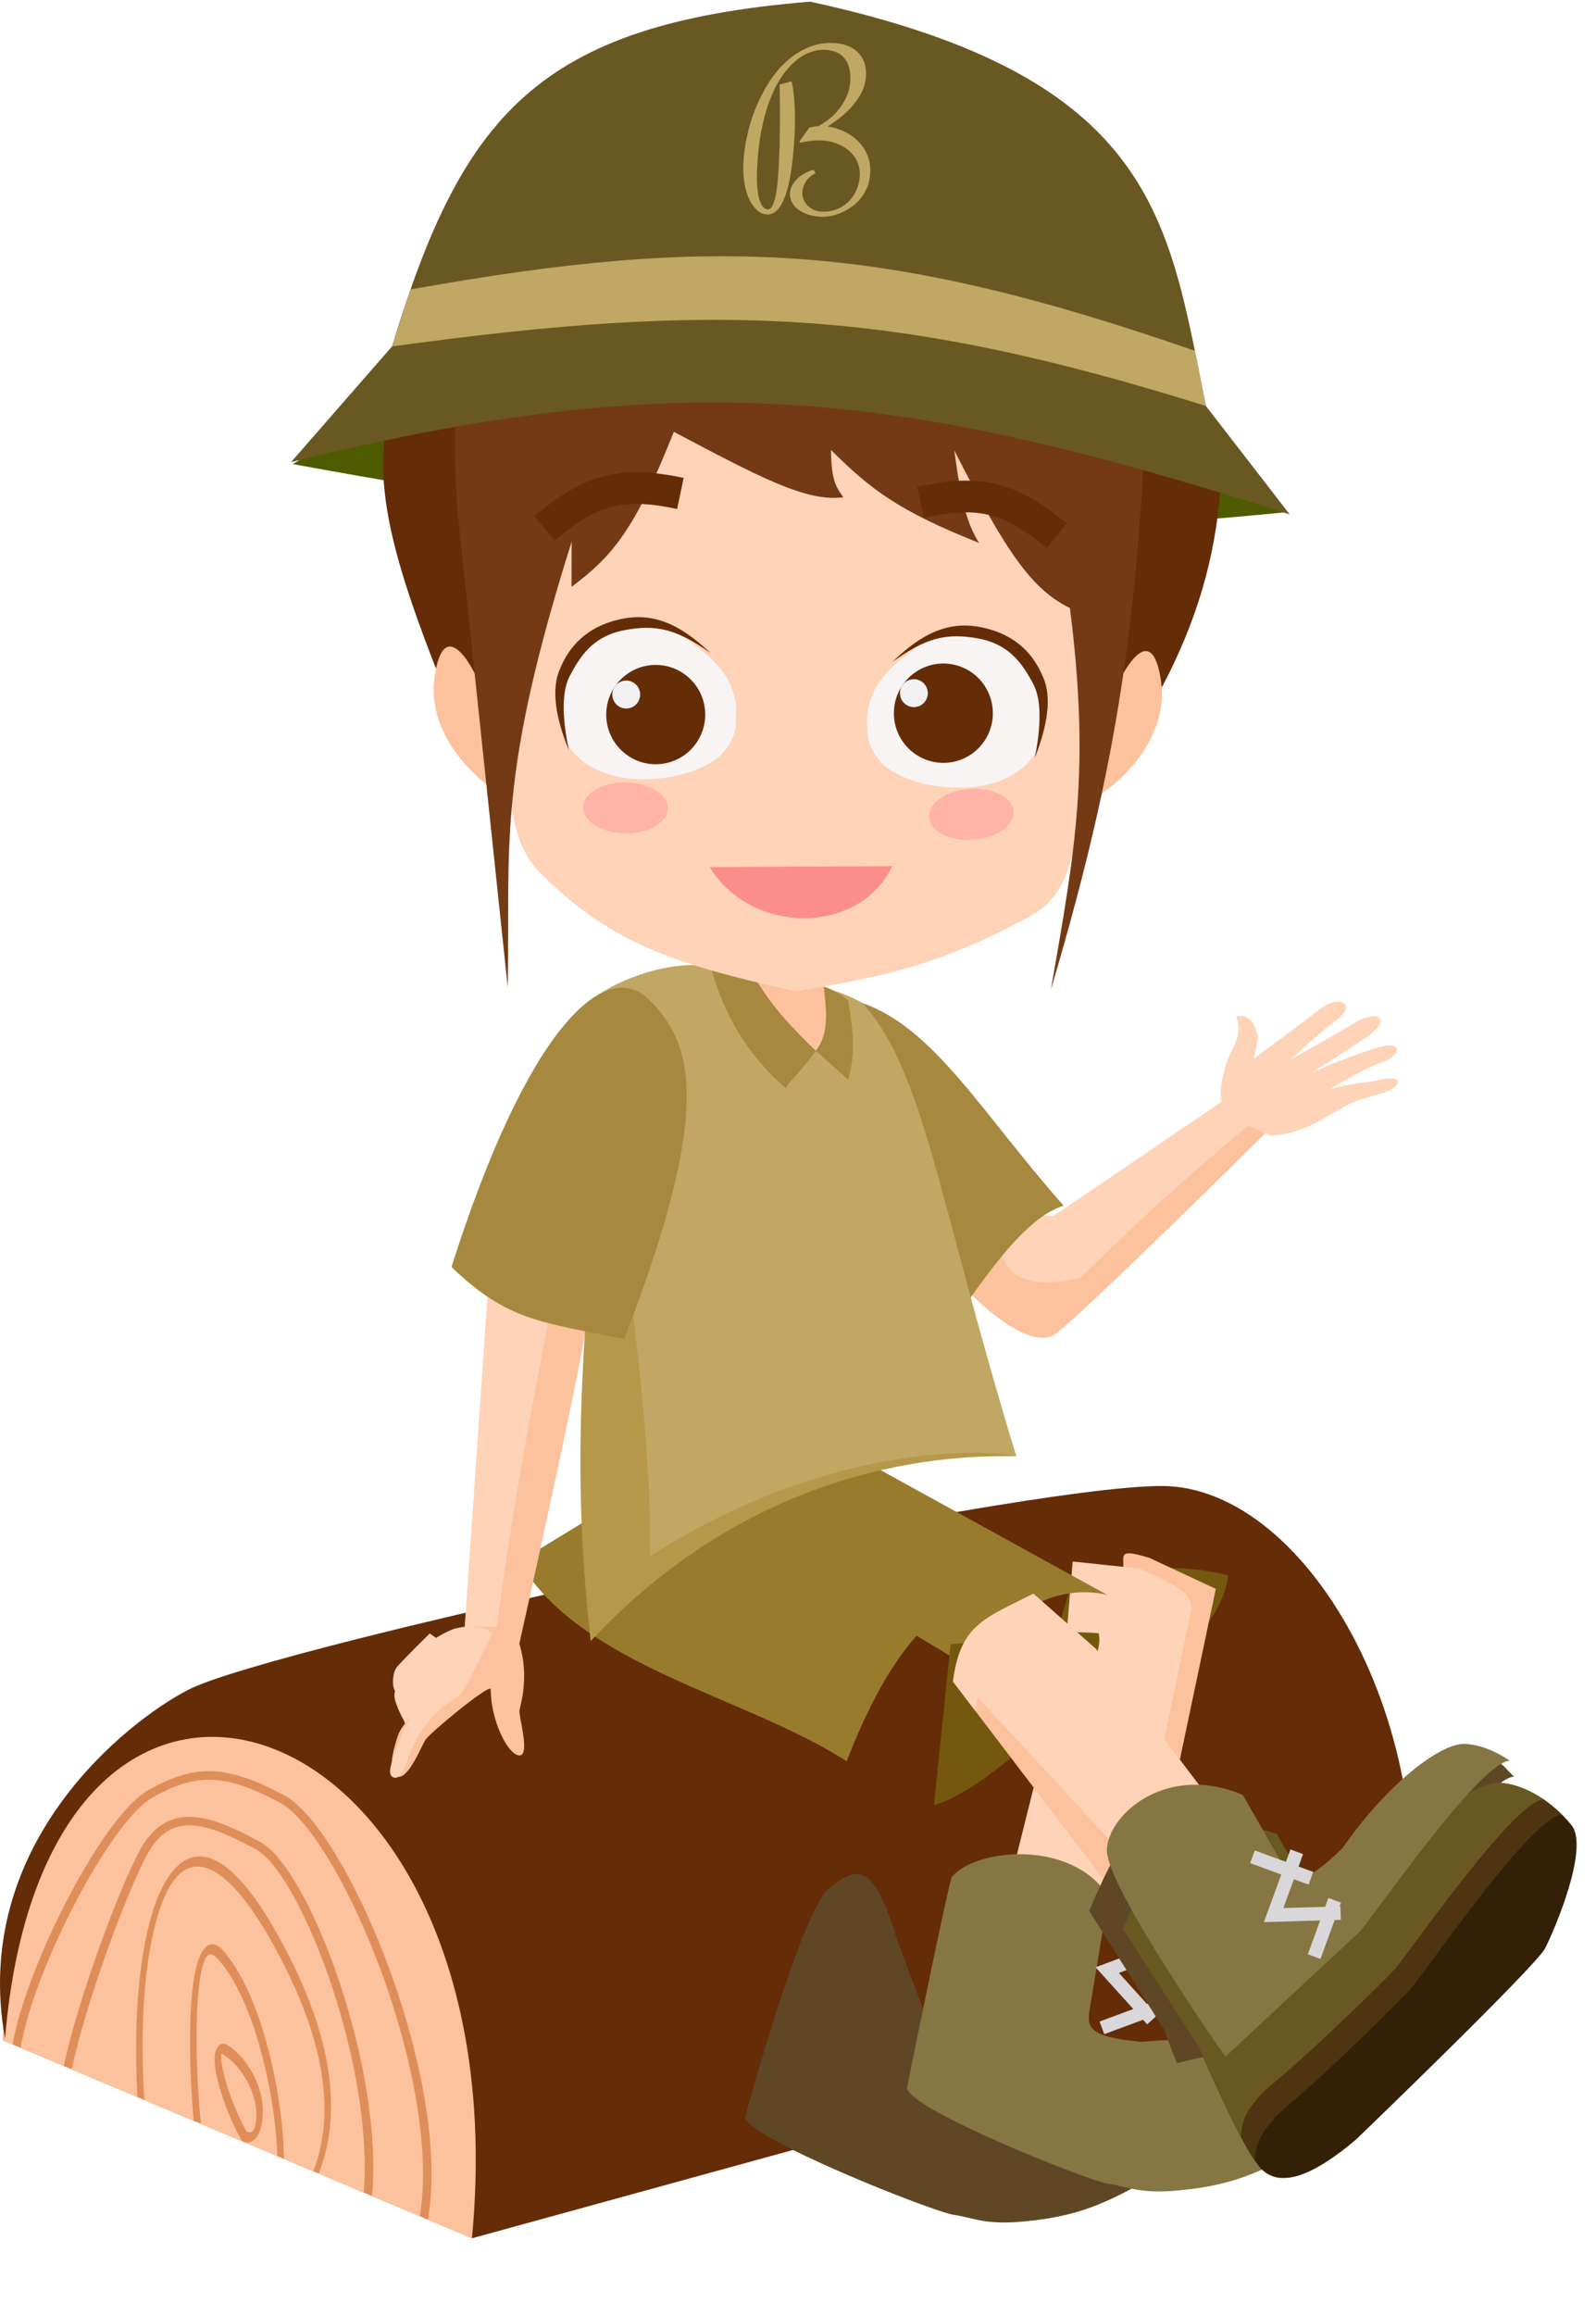 <svg width="329" height="477" viewBox="0 0 329 477" fill="none" xmlns="http://www.w3.org/2000/svg">
<path d="M0.534 420.437L97.289 461.242L119.312 417.548L94.04 356.883C94.04 356.883 50.856 349.661 37.498 352.55C24.14 355.438 3.59 379.632 0.534 420.437Z" fill="#DF8E5A"/>
<path d="M28.339 432.163L14.78 426.445C16.231 419.554 19.116 410.257 22.181 401.721C23.892 396.956 25.654 392.444 27.244 388.74C28.843 385.017 30.245 382.167 31.233 380.686C32.462 378.845 33.799 377.662 35.23 376.969C36.659 376.277 38.243 376.044 40.014 376.199C43.604 376.513 47.845 378.409 52.813 381.131C53.906 381.73 55.154 382.884 56.501 384.574C57.839 386.253 59.233 388.411 60.632 390.954C63.431 396.04 66.218 402.611 68.593 409.849C73.049 423.424 76.016 439.212 74.977 451.832L65.706 447.922C67.436 443.435 68.396 438.303 68.206 432.446C67.932 423.957 65.247 413.972 59.086 402.112C55.236 394.699 51.737 389.619 48.589 386.502C45.45 383.393 42.608 382.185 40.065 382.668C37.471 383.16 35.257 385.4 33.491 388.859C31.757 392.257 30.472 396.791 29.588 401.962C28.115 410.577 27.704 421.261 28.339 432.163Z" fill="#FCC29D"/>
<path d="M20.528 401.128C17.506 409.545 14.632 418.77 13.132 425.75L4.294 422.023L4.267 421.973C5.51 414.253 10.016 402.689 15.394 392.34C18.11 387.112 21.033 382.226 23.842 378.334C26.674 374.41 29.317 371.604 31.45 370.409C35.881 367.927 39.488 366.664 43.417 366.752C47.365 366.84 51.758 368.295 57.746 371.499C59.118 372.233 60.678 373.596 62.359 375.541C64.032 377.477 65.788 379.945 67.562 382.841C71.11 388.63 74.7 396.072 77.824 404.237C84.083 420.595 88.412 439.699 86.892 454.116C86.798 455.009 86.688 455.876 86.564 456.719L76.677 452.549C77.883 439.493 74.816 423.177 70.262 409.301C67.86 401.986 65.033 395.31 62.171 390.108C60.74 387.507 59.292 385.26 57.874 383.48C56.466 381.712 55.046 380.353 53.656 379.591C48.694 376.872 44.163 374.799 40.167 374.449C38.145 374.272 36.232 374.532 34.464 375.389C32.697 376.244 31.138 377.665 29.772 379.711C28.686 381.34 27.229 384.324 25.631 388.047C24.024 391.79 22.249 396.336 20.528 401.128Z" fill="#FCC29D"/>
<path d="M88.234 457.423C88.39 456.416 88.525 455.375 88.638 454.301C90.201 439.48 85.762 420.07 79.464 403.61C76.31 395.367 72.675 387.824 69.059 381.923C67.251 378.973 65.44 376.421 63.688 374.393C61.943 372.374 60.218 370.831 58.574 369.951C52.494 366.697 47.812 365.093 43.456 364.996C39.08 364.899 35.151 366.323 30.592 368.876C28.098 370.273 25.267 373.359 22.418 377.306C19.546 381.285 16.579 386.249 13.835 391.53C8.514 401.771 3.969 413.321 2.598 421.307L0.534 420.437C3.59 379.632 24.14 355.438 37.498 352.55C50.856 349.661 94.04 356.883 94.04 356.883L119.312 417.548L97.289 461.242L88.234 457.423Z" fill="#FCC29D"/>
<path d="M29.766 432.765C29.015 421.512 29.398 410.506 30.881 401.833C31.735 396.836 32.937 392.722 34.434 389.789C35.899 386.918 37.66 385.146 39.783 384.743C41.957 384.33 44.575 385.344 47.633 388.372C50.682 391.391 54.119 396.364 57.939 403.717C64.052 415.485 66.607 425.201 66.866 433.217C67.043 438.688 66.153 443.378 64.569 447.443L58.507 444.886C58.533 442.918 58.396 440.407 58.096 437.592C57.703 433.912 57.026 429.651 56.035 425.302C54.058 416.62 50.815 407.505 46.049 402.005C44.864 400.637 43.649 400.141 42.459 401.21C41.873 401.736 41.41 402.55 41.05 403.463C40.69 404.373 40.403 405.451 40.171 406.628C39.252 411.291 39.024 418.431 39.256 425.856C39.372 429.568 39.605 433.386 39.933 437.053L29.766 432.765Z" fill="#FCC29D"/>
<path d="M46.165 423.457C45.896 423.285 45.713 423.234 45.605 423.225C45.577 423.446 45.564 423.809 45.605 424.334C45.653 424.964 45.769 425.73 45.955 426.605C46.692 430.083 48.448 434.946 50.835 439.281C51.242 439.47 51.719 439.463 52.051 439.191C52.195 439.073 52.343 438.882 52.481 438.502C52.631 438.087 52.78 437.412 52.834 436.363C52.967 433.822 52.201 431.149 50.898 428.789C49.608 426.45 47.854 424.534 46.165 423.457Z" fill="#FCC29D"/>
<path fill-rule="evenodd" clip-rule="evenodd" d="M41.408 437.675C41.009 433.6 40.727 429.276 40.596 425.088C40.365 417.682 40.609 410.845 41.448 406.588C41.655 405.535 41.888 404.699 42.134 404.077C42.379 403.458 42.607 403.122 42.804 402.945C43.179 402.608 43.893 402.494 45.046 403.825C49.632 409.117 52.802 417.967 54.751 426.522C55.723 430.792 56.386 434.968 56.769 438.555C57.003 440.755 57.13 442.711 57.16 444.318L41.408 437.675ZM49.776 441.047C47.3 436.585 45.452 431.514 44.664 427.795C44.466 426.863 44.33 425.994 44.271 425.223C44.214 424.482 44.218 423.719 44.37 423.036C44.45 422.676 44.585 422.277 44.81 421.923C45.043 421.555 45.312 421.331 45.573 421.221C46.047 421.024 46.529 421.187 46.988 421.48C48.801 422.635 50.659 424.669 52.031 427.155C53.391 429.62 54.338 432.647 54.172 435.841C54.107 437.085 53.92 438.14 53.604 439.013C53.276 439.92 52.827 440.575 52.33 440.983C51.407 441.739 50.475 441.525 49.948 441.229L49.844 441.171L49.776 441.047Z" fill="#FCC29D"/>
<path d="M239.466 306.216C208.778 306.216 56.354 339.189 38.803 348.216C26.307 354.644 -6.186 379.994 1.035 420.076C9.671 316.562 107.782 350.611 97.29 461.242L288.995 408.521C299.465 358.688 270.153 306.216 239.466 306.216Z" fill="#652C08"/>
<path d="M212.58 354.716C222.197 356.958 251.364 340.892 253.184 324.637C242.643 321.906 233.965 323.765 221.855 322.758L212.58 354.716Z" fill="#74580E"/>
<path d="M250.627 327.418L236.938 321.026C226.245 317.836 236.517 323.229 227.19 330.773L215.999 388.91L223.23 378.091L240.188 376.994L250.627 327.418Z" fill="#FCC29D"/>
<g filter="url(#filter0_i_12:866)">
<path d="M250.627 327.418L237.3 391.438L211.308 391.44L224.302 339.439L226.123 317.779L239.826 319.221C246.598 322.308 250.613 324.029 250.627 327.418Z" fill="#FFD3B7"/>
</g>
<g filter="url(#filter1_i_12:866)">
<path d="M253.185 324.633L206.612 298.995C190.027 288.734 180.218 292.545 162.567 302.245L225.747 340.16C230.801 328.966 242.147 322.109 253.185 324.633Z" fill="#997B2D"/>
</g>
<g filter="url(#filter2_i_12:866)">
<path d="M196.601 435.247C196.601 435.247 208.189 392.513 214.056 387.959C219.923 383.405 223.007 382.791 227.986 398.897L235.082 417.815C234.325 421.781 234.739 423.793 245.864 424.765C260.974 423.221 276.362 430.395 281.544 431.739C284.529 432.514 289.216 442.549 279.296 448.315C269.375 454.081 263.386 455.803 254.768 456.711C246.151 457.619 243.978 456.069 239.601 455.405C235.224 454.741 197.064 439.651 196.601 435.247Z" fill="#5F4725"/>
</g>
<g filter="url(#filter3_i_12:866)">
<path d="M197.962 430.269C197.962 430.269 205.186 394.401 207.122 386.935C211.726 380.861 231.998 378.866 239.474 390.786L235.68 413.819C234.922 417.785 235.337 419.797 246.461 420.768C261.571 419.225 275.92 421.884 279.141 426.164C282.362 430.443 289.107 437.15 279.186 442.916C269.266 448.682 263.277 450.404 254.659 451.312C246.041 452.22 243.869 450.67 239.492 450.006C235.114 449.342 198.426 434.673 197.962 430.269Z" fill="#867643"/>
</g>
<path fill-rule="evenodd" clip-rule="evenodd" d="M235.623 401.757L225.839 405.387L233.615 413.998L226.669 416.575L227.629 419.18L235.618 416.216L236.47 417.16L238.535 415.294L238.427 415.174L239.201 414.887L238.242 412.282L236.424 412.956L230.651 406.563L236.583 404.362L237.699 407.394L240.308 406.427L239.191 403.395L241.744 402.447L240.784 399.842L238.231 400.79L235.872 394.386L233.264 395.354L235.623 401.757Z" fill="#D9D7DA"/>
<path d="M192.532 371.937C202.95 369.48 228.88 345.985 226.469 336.549C215.61 335.747 208.044 337.662 195.949 338.836L192.532 371.937Z" fill="#74580E"/>
<path d="M225.909 339.787L213.024 328.406C203.098 333.504 197.967 334.626 196.453 346.528L235.339 397.571L241.192 395.329L256.923 380.725L225.909 339.787Z" fill="#FCC29D"/>
<path fill-rule="evenodd" clip-rule="evenodd" d="M213.024 328.406L225.909 339.787L256.923 380.725L242.571 394.049L201.551 349.789L201.008 352.507L196.453 346.528C197.796 335.971 201.985 333.895 209.842 330.003C210.842 329.507 211.903 328.982 213.024 328.406Z" fill="#FFD3B7"/>
<g filter="url(#filter4_i_12:866)">
<path d="M125.02 330.773C137.837 352.469 171.564 358.447 192.532 371.937C203.269 344.275 214.636 336.549 226.468 336.549L217.442 330.773L169.426 303.689L125.02 330.773Z" fill="#997B2D"/>
</g>
<path d="M231.47 397.461C239.021 379.778 244.25 371.931 263.201 377.89L271.538 392.464C274.066 395.611 275.867 396.6 283.818 388.758C292.438 376.25 303.764 367.046 309.11 367.367C314.456 367.689 320.188 371.441 323.947 376.111C327.705 380.781 320.391 397.821 318.498 401.509C316.605 405.197 279.535 440.891 279.535 440.891C270.592 448.463 263.823 451.007 259.888 446.82C255.953 442.633 247.148 421.859 247.148 421.859L231.47 397.461Z" fill="#322007"/>
<path d="M234.33 401.598C242.037 383.508 247.352 375.471 266.438 381.457L274.775 396.292C277.309 399.492 279.12 400.492 287.181 392.446C295.94 379.634 309.499 369.191 314.89 369.492C318.92 370.426 319.835 372.407 321.997 373.968C317.243 374.052 302.84 393.629 295.24 403.959C292.957 407.062 291.289 409.33 290.679 409.986C287.961 412.91 273.115 427.666 264.639 434.6C264.639 434.6 260.591 438.156 259.328 441.615C258.914 442.748 258.7 443.997 258.672 445.277C253.816 438.011 250.021 426.423 250.021 426.423L234.33 401.598Z" fill="#4E3410"/>
<g filter="url(#filter5_i_12:866)">
<path d="M266.413 381.715C247.457 375.753 242.179 383.755 234.528 401.766L250.114 426.486C250.114 426.486 251.052 429.358 252.592 433.135L257.602 431.98C264.218 431.695 268.471 429.46 274.166 426.146C281.327 419.453 288.665 412.093 290.49 410.124C291.096 409.471 292.753 407.212 295.019 404.124C302.565 393.839 317.419 374.187 322.14 374.104C321.527 373.66 320.487 372.416 319.974 371.937C318.693 370.742 317.389 370.471 314.53 369.807C309.176 369.507 295.712 379.903 287.014 392.659C279.01 400.67 277.211 399.673 274.694 396.487L266.413 381.715Z" fill="#5F4725"/>
</g>
<path d="M231.47 397.462C239.02 379.779 244.25 371.932 263.2 377.89L271.537 392.464C274.066 395.612 275.866 396.601 283.817 388.758C292.437 376.251 303.763 367.046 309.109 367.368C312.174 367.552 315.366 368.864 318.24 370.83C313.527 370.888 299.346 389.995 291.863 400.077C289.616 403.105 287.972 405.319 287.371 405.958C284.692 408.809 270.046 423.191 261.679 429.942C261.679 429.942 257.683 433.405 256.448 436.787C256.043 437.895 255.837 439.119 255.816 440.372C251.772 432.771 247.147 421.859 247.147 421.859L231.47 397.462Z" fill="#695821"/>
<g filter="url(#filter6_i_12:866)">
<path d="M259.61 431.853C259.61 431.853 234.841 396.544 235.177 389.124C235.514 381.703 247.711 371.241 263.2 377.89L271.537 392.464C274.066 395.612 275.866 396.601 283.817 388.759C292.437 376.251 303.763 367.046 309.109 367.368C312.174 367.552 315.366 368.864 318.24 370.83C313.527 370.888 299.346 389.995 291.863 400.077C289.616 403.105 287.972 405.319 287.371 405.958C286.732 406.639 261.365 430.119 259.61 431.853Z" fill="#867643"/>
</g>
<path fill-rule="evenodd" clip-rule="evenodd" d="M264.12 386.287L260.541 396.09L272.138 395.751L269.597 402.711L272.202 403.669L275.125 395.663L276.395 395.626L276.313 392.844L276.153 392.849L276.436 392.073L273.83 391.115L273.166 392.936L264.556 393.188L266.726 387.245L269.758 388.36L270.712 385.746L267.68 384.631L268.614 382.073L266.009 381.115L265.074 383.673L258.67 381.319L257.716 383.932L264.12 386.287Z" fill="#D9D7DA"/>
<path d="M217.13 250.599L206.011 250.106L198.897 258.91L198.897 265.415C198.897 265.415 210.868 278.375 217.13 275.162C220.702 273.329 262.933 231.468 262.933 231.468L254.629 226.413L217.13 250.599Z" fill="#FCC29D"/>
<path d="M206.011 250.105L217.13 250.598L253.787 225.699L260.044 229.664C240.886 245.661 236.595 249.961 222.637 263.364C214.242 265.309 207.837 264.269 206.5 258.106L201.999 247.548L206.011 250.105Z" fill="#FFD3B7"/>
<path d="M251.646 225.744C251.842 228.19 252.336 229.278 253.835 230.313C253.835 230.313 254.807 230.764 256.599 231.434C258.391 232.104 263.464 233.106 263.464 233.106L263.087 224.238L257.804 220.297C258.324 218.532 259.591 214.024 259.215 213.199C258.839 212.373 258.222 208.577 254.779 209.472C256.322 212.7 254.209 215.665 253.365 217.731C252.522 219.797 251.45 223.298 251.646 225.744Z" fill="#FFD3B7"/>
<path d="M272.042 207.982C267.997 211.156 257.901 218.567 257.901 218.567L254.682 229.687C256.322 231.955 257.491 231.943 261.84 234.01C267.551 233.854 272.601 230.645 272.601 230.645C272.601 230.645 277.103 228.065 278.183 227.47C279.263 226.875 282.454 225.996 284.138 225.469C288.885 224.419 290.47 220.823 283.038 222.844C276.97 223.418 274.012 224.52 274.012 224.52C274.012 224.52 281.55 219.926 284.904 218.912C288.258 217.899 290.44 213.605 282.496 216.322C275.522 218.708 270.268 221.103 270.268 221.103C270.268 221.103 275.745 217.778 281.433 213.9C287.12 210.022 284.199 207.79 279.089 210.863C273.978 213.937 266.103 218.343 266.103 218.343C266.103 218.343 271.297 213.313 275.584 210.132C279.87 206.951 276.086 204.807 272.042 207.982Z" fill="#FFD3B7"/>
<path d="M96.509 334.543L102.277 262.162L121.411 269.022C121.805 273.018 106.82 339.811 106.82 339.811L96.509 334.543Z" fill="#FCC29D"/>
<path d="M100.833 262.162L95.776 335.463L102.174 337.336C105.247 312.563 109.761 289.099 113.469 270.104L100.833 262.162Z" fill="#FFD3B7"/>
<path d="M93.603 335.64C96.894 334.853 98.456 335.004 101.068 335.64L104.49 338.963L90.804 350.141L84.585 341.605C87.769 338.904 89.953 337.093 93.603 335.64Z" fill="#FFD3B7"/>
<g filter="url(#filter7_i_12:866)">
<path d="M77.741 348.63C78.484 347.606 84.585 341.605 84.585 341.605L89.64 345.216C89.64 345.216 80.35 352.44 79.607 353.464C78.864 354.488 78.985 355.881 78.985 355.881C78.985 355.881 78.173 354.744 77.43 353.464C76.686 352.184 76.997 349.654 77.741 348.63Z" fill="#FFD3B7"/>
</g>
<g filter="url(#filter8_i_12:866)">
<path d="M79.606 350.443C80.539 349.234 87.071 342.588 87.071 342.588L93.249 345.938C93.249 345.938 82.991 354.48 82.058 355.688C81.124 356.896 79.917 360.714 79.917 360.714C79.917 360.714 78.051 357.693 77.429 355.276C76.807 352.86 78.673 351.651 79.606 350.443Z" fill="#FFD3B7"/>
</g>
<g filter="url(#filter9_i_12:866)">
<path d="M78.984 356.787C78.984 354.37 89.871 344.099 89.871 344.099L96.138 346.299C96.138 346.299 84.583 356.484 83.65 358.297C82.717 360.11 82.717 361.62 82.717 363.433C81.162 369.173 78.984 359.203 78.984 356.787Z" fill="#FFD3B7"/>
</g>
<path d="M107.082 352.461C107.289 351.349 109.156 345.504 107.082 338.831L101.152 335.64L92.048 345.609C88.396 350.162 83.093 354.497 82.015 357.688C80.936 360.879 79.757 365.851 82.015 366.151C84.272 366.451 86.794 359.984 87.675 358.558C88.556 357.132 100.583 347.2 101.152 348.026C101.152 354.698 104.801 361.744 107.082 361.744C109.364 361.744 106.876 353.573 107.082 352.461Z" fill="#FCC29D"/>
<path d="M101.553 336.379C101.553 336.379 96.334 347.383 95.153 348.827C93.972 350.271 91.07 351.355 89.015 353.882C86.96 356.41 85.315 359.026 84.585 361.104C83.855 363.183 82.862 366.534 81.39 366.338C79.133 366.038 81.341 361.768 82.419 358.577C83.096 356.574 84.408 353.419 86.96 350.744L86.96 350.744C88.475 349.157 90.064 347.491 91.424 345.796L100.528 335.827L101.553 336.379Z" fill="#FFD3B7"/>
<path d="M102.636 335.105C101.252 335.297 99.217 335.196 96.515 335.124C96.28 335.115 96.034 335.109 95.777 335.105C96.028 335.111 96.274 335.117 96.515 335.124C99.646 335.243 100.8 335.854 102.275 336.911L102.636 335.105Z" fill="#FCC29D"/>
<path d="M171.033 211.108L171.033 204.385L158.435 194.278L151.036 206.236L162.206 211.108L173.746 221.41L171.033 211.108Z" fill="#FCC29D"/>
<path d="M219.248 248.44C202.28 229.301 192.532 211.607 177.369 206.552L181.564 250.712L197.947 270.467C208.056 255.662 213.772 250.269 219.248 248.44Z" fill="#A6893E"/>
<path d="M121.771 338.177C158.596 298.743 200.836 300.078 209.5 300.078L178.134 209.854C171.586 206.856 171.253 207.207 170.757 208.259L174.192 219.831L153.92 213.81L148.486 203.97C136.882 198.829 130.543 201.034 140.479 209.321C138.596 211.177 135.288 211.49 134.048 213.883C132.359 217.144 125.288 223.087 124.166 227.505C120.757 272.57 117.302 298.87 121.771 338.177Z" fill="#B6984A"/>
<path fill-rule="evenodd" clip-rule="evenodd" d="M134.048 320.661C134.048 291.411 130.218 272.273 125.197 225.143C126.421 223.051 128.404 220.805 130.218 218.753C131.869 216.883 133.38 215.173 134.048 213.883C135.288 211.49 117.36 218.75 119.243 216.893C109.307 208.607 137.244 194.853 148.848 199.993L159.678 219.551L172.314 214.905L170.509 203.663C171.592 204.385 171.953 203.639 177.73 206.621C190.587 220.815 193.244 246.847 209.5 300.078C205.89 298.995 172.587 295.982 134.048 320.661Z" fill="#C1A764"/>
<path d="M128.671 275.95C147.185 228.122 142.824 214.889 133.749 205.971C124.674 197.052 108.645 212.058 93.067 261.088C104.794 272.356 111.649 272.401 128.671 275.95Z" fill="#A6893E"/>
<path d="M168.188 216.513C160.438 209.135 157.752 205.311 154.077 198.891L145.011 193.552C146.572 198.77 148.422 212.494 162.011 224.283C163.119 222.146 163.857 222.389 168.188 216.513L174.874 222.524C176.299 216.708 176.087 213.642 174.795 206.072C172.732 204.584 171.286 203.703 169.787 203.302C170.863 211.192 170.057 213.976 168.188 216.513Z" fill="#A6893E"/>
<path d="M60.375 95.636C141.521 110.525 186.33 113.225 264.733 105.591C221.593 77.065 202.911 71.532 170.586 63.558C132.355 59.413 108.405 65.817 60.375 95.636Z" fill="#4F5B00"/>
<path d="M251.547 101.09C250.525 114.465 246.924 127.855 239.161 142.282L90.903 140.377C81.036 115.626 77.361 100.979 79.631 87.996L83.055 78.282L187.218 50.24L251.547 101.09Z" fill="#652C08"/>
<path d="M239.307 140.156C237.501 128.212 232.101 136.844 229.626 142.653L225.617 164.518C230.933 161.374 241.113 152.101 239.307 140.156Z" fill="#FCC29D"/>
<path d="M89.615 139.207C91.495 127.274 96.843 135.939 99.283 141.763L103.16 163.653C97.862 160.476 87.736 151.14 89.615 139.207Z" fill="#FCC29D"/>
<path d="M211.992 189.037C223.185 183.078 223.484 169.435 221.967 132.747C226.35 85.854 220.416 65.478 188.299 44.314C137.078 42.328 117.342 56.867 105.478 123.473C102.935 164.742 105.221 174.156 112.092 180.623C125.747 193.949 138.051 198.56 164.057 204.285C182.666 201.114 193.11 199.056 211.992 189.037Z" fill="#FFD3B7"/>
<path d="M196.72 92.814C207.571 114.171 212.836 121.526 220.562 125.303C224.786 158.932 221.641 174.973 216.64 203.896C231.804 152.839 235.37 121.926 236.952 64.576L102.543 56.056C94.9 69.443 92.584 79.509 94.291 105.057L104.673 203.549C105.134 173.549 102.47 160.415 117.843 111.613L117.815 120.932C126.208 114.655 130.866 109.23 138.906 88.988C156.208 98.112 166.191 103.527 173.855 102.468C172.205 100.209 171.365 98.74 171.307 92.735C179.535 100.888 185.202 105.265 201.819 111.873C199.358 107.819 198.208 103.885 196.72 92.814Z" fill="#743A15"/>
<path d="M60 95.233C142.024 74.867 186.863 80.761 265.861 106.002L248.583 83.662C240.83 45.555 238.698 15.89 167.006 0.342C110.706 4.937 95.231 23.967 80.812 71.391L60 95.233Z" fill="#695821"/>
<path d="M80.811 71.389C146.952 62.342 183.432 63.246 248.584 83.663L246.356 72.309C182.039 49.963 147.322 48.408 84.618 59.648L80.811 71.389Z" fill="#C1A764"/>
<path d="M198.369 162.302C204.107 162.275 210.532 160.115 213.634 154.873L215.191 147.509L215.174 143.992L213.556 139.202L210.025 134.422L202.67 129.979L192.154 130.989L187.39 134.53C187.39 134.53 181.99 138.394 180.098 142.561C178.206 146.728 178.858 149.603 178.866 151.202C178.874 152.801 180.17 156.953 184.326 159.171C188.481 161.39 192.63 162.33 198.369 162.302Z" fill="#F8F4F4"/>
<path d="M184.265 147.018C184.293 152.67 188.884 157.23 194.518 157.203C200.152 157.176 204.696 152.572 204.668 146.92C204.64 141.268 200.049 136.708 194.415 136.735C188.781 136.762 184.237 141.366 184.265 147.018Z" fill="#652C08"/>
<path d="M185.518 142.855C185.526 144.445 186.817 145.728 188.402 145.72C189.987 145.713 191.266 144.418 191.258 142.828C191.25 141.238 189.958 139.955 188.373 139.963C186.789 139.97 185.51 141.265 185.518 142.855Z" fill="#F2F1F1"/>
<path d="M215.153 139.834C217.09 144.622 215.308 151.109 213.322 156.154C214.494 150.149 214.857 144.313 212.927 140.804C210.996 137.295 208.424 132.83 201.722 131.583C195.021 130.336 190.712 131.486 183.894 136.466C190.027 130.502 195.646 127.774 202.668 129.34C209.689 130.905 213.217 135.046 215.153 139.834Z" fill="#652C08"/>
<path fill-rule="evenodd" clip-rule="evenodd" d="M204.144 106.184C207.734 107.117 211.186 109.188 215.825 112.943L219.919 107.852C215.035 103.899 210.715 101.135 205.779 99.852C200.816 98.563 195.602 98.865 189.082 100.306L190.485 106.694C196.512 105.361 200.58 105.258 204.144 106.184Z" fill="#652C08"/>
<path d="M183.917 178.495C176.976 192.959 154.658 192.532 146.3 178.676L183.917 178.495Z" fill="#FC8D8D"/>
<path d="M132.266 160.569C126.528 160.596 120.082 158.498 116.927 153.286L115.296 145.938L115.279 142.42L116.848 137.616L120.331 132.802L127.641 128.289L138.166 129.198L142.966 132.693C142.966 132.693 148.405 136.504 150.338 140.653C152.272 144.801 151.649 147.683 151.657 149.282C151.665 150.881 150.41 155.044 146.277 157.303C142.144 159.562 138.004 160.541 132.266 160.569Z" fill="#F8F4F4"/>
<path d="M145.372 147.205C145.4 152.857 140.856 157.461 135.222 157.488C129.587 157.515 124.997 152.955 124.969 147.303C124.94 141.651 129.485 137.047 135.119 137.02C140.753 136.993 145.344 141.552 145.372 147.205Z" fill="#652C08"/>
<path d="M131.961 143.111C131.969 144.701 130.691 145.996 129.106 146.004C127.521 146.012 126.23 144.729 126.222 143.139C126.214 141.549 127.492 140.254 129.077 140.246C130.662 140.239 131.953 141.521 131.961 143.111Z" fill="#F2F1F1"/>
<path d="M115.258 138.263C113.369 143.07 115.216 149.539 117.252 154.564C116.021 148.572 115.599 142.739 117.494 139.212C119.389 135.685 121.917 131.195 128.605 129.884C135.294 128.572 139.614 129.681 146.482 134.595C140.289 128.69 134.643 126.017 127.638 127.649C120.632 129.282 117.146 133.457 115.258 138.263Z" fill="#652C08"/>
<path fill-rule="evenodd" clip-rule="evenodd" d="M125.926 104.506C122.345 105.474 118.914 107.579 114.312 111.378L110.168 106.328C115.013 102.327 119.305 99.521 124.229 98.19C129.179 96.853 134.396 97.104 140.929 98.482L139.589 104.883C133.55 103.609 129.48 103.546 125.926 104.506Z" fill="#652C08"/>
<path d="M191.511 168.405C191.71 171.3 195.769 173.38 200.579 173.049C205.389 172.719 209.128 170.104 208.93 167.209C208.731 164.314 204.672 162.235 199.862 162.565C195.052 162.895 191.313 165.51 191.511 168.405Z" fill="#FF9798" fill-opacity="0.5"/>
<path d="M120.217 166.352C120.181 169.254 124.059 171.656 128.88 171.718C133.701 171.781 137.639 169.478 137.675 166.577C137.712 163.675 133.833 161.272 129.012 161.21C124.191 161.148 120.254 163.45 120.217 166.352Z" fill="#FF9798" fill-opacity="0.5"/>
<path d="M178.518 15.523C178.465 16.752 178.174 17.902 177.645 18.973C177.116 20.029 176.461 20.998 175.678 21.878C174.909 22.759 174.068 23.554 173.154 24.262C172.255 24.957 171.402 25.558 170.594 26.063C171.691 26.207 172.774 26.522 173.843 27.01C174.926 27.485 175.884 28.128 176.719 28.938C177.567 29.735 178.236 30.69 178.726 31.804C179.23 32.904 179.453 34.145 179.393 35.526C179.344 36.659 179.135 37.674 178.765 38.572C178.41 39.456 177.948 40.246 177.38 40.942C176.813 41.623 176.174 42.205 175.464 42.687C174.767 43.169 174.06 43.562 173.344 43.863C172.627 44.165 171.922 44.377 171.227 44.5C170.545 44.638 169.942 44.695 169.419 44.673C168.097 44.617 167.003 44.412 166.135 44.057C165.281 43.702 164.603 43.286 164.099 42.808C163.61 42.317 163.273 41.812 163.089 41.292C162.904 40.772 162.82 40.319 162.837 39.932C162.863 39.338 163.011 38.777 163.282 38.249C163.567 37.708 163.933 37.225 164.379 36.801C164.825 36.377 165.337 36.011 165.916 35.704C166.495 35.382 167.092 35.145 167.705 34.991L168.11 35.693C167.222 36.126 166.556 36.706 166.11 37.435C165.666 38.149 165.427 38.879 165.395 39.625C165.377 40.039 165.441 40.478 165.587 40.941C165.747 41.39 165.991 41.809 166.319 42.196C166.661 42.584 167.088 42.914 167.6 43.185C168.127 43.442 168.749 43.586 169.465 43.616C170.511 43.661 171.497 43.508 172.422 43.16C173.348 42.798 174.157 42.286 174.847 41.623C175.552 40.947 176.111 40.148 176.523 39.224C176.949 38.301 177.186 37.294 177.233 36.203C177.281 35.084 177.09 34.087 176.658 33.211C176.241 32.335 175.659 31.591 174.913 30.978C174.182 30.352 173.32 29.866 172.328 29.52C171.349 29.174 170.323 28.978 169.249 28.933C168.809 28.914 168.374 28.924 167.945 28.961C167.516 28.984 167.107 29.029 166.718 29.096C166.343 29.149 166.003 29.204 165.697 29.26C165.391 29.316 165.155 29.362 164.988 29.396L164.79 29.18L166.818 26.298C166.971 26.263 167.146 26.222 167.341 26.175C167.508 26.14 167.709 26.107 167.945 26.076C168.181 26.03 168.445 26 168.735 25.985C169.413 25.612 170.123 25.137 170.866 24.56C171.622 23.969 172.314 23.286 172.94 22.51C173.581 21.72 174.116 20.83 174.545 19.838C174.988 18.846 175.235 17.757 175.286 16.569C175.373 14.566 174.963 13.034 174.057 11.972C173.151 10.909 171.817 10.341 170.054 10.266C169.035 10.223 168 10.401 166.948 10.799C165.897 11.184 164.87 11.804 163.868 12.661C162.879 13.519 161.935 14.614 161.037 15.945C160.152 17.278 159.359 18.856 158.66 20.681C157.974 22.506 157.402 24.592 156.942 26.939C156.482 29.285 156.19 31.895 156.066 34.768C156.015 35.956 156.016 37.056 156.069 38.068C156.135 39.081 156.256 39.965 156.43 40.72C156.619 41.461 156.863 42.045 157.162 42.473C157.461 42.901 157.823 43.124 158.25 43.142C158.677 43.16 159.028 42.864 159.302 42.252C159.591 41.628 159.82 40.815 159.987 39.812C160.169 38.795 160.3 37.659 160.382 36.404C160.478 35.148 160.553 33.886 160.608 32.615C160.691 30.681 160.742 28.864 160.76 27.163C160.779 25.448 160.782 23.919 160.771 22.576C160.774 21.234 160.767 20.113 160.751 19.213C160.735 18.313 160.726 17.71 160.725 17.406L163.152 16.782C163.216 16.896 163.299 17.231 163.399 17.789C163.499 18.347 163.591 19.084 163.676 20.001C163.761 20.904 163.819 21.958 163.85 23.163C163.895 24.355 163.888 25.641 163.828 27.023C163.727 29.357 163.57 31.405 163.356 33.167C163.157 34.916 162.912 36.434 162.622 37.723C162.332 38.998 162.011 40.056 161.657 40.899C161.318 41.743 160.951 42.412 160.557 42.907C160.178 43.389 159.784 43.726 159.375 43.916C158.98 44.121 158.59 44.215 158.205 44.199C157.365 44.163 156.62 43.841 155.97 43.232C155.334 42.638 154.802 41.861 154.374 40.903C153.947 39.93 153.636 38.83 153.44 37.604C153.246 36.365 153.176 35.096 153.232 33.797C153.313 31.933 153.568 30.013 153.998 28.039C154.428 26.064 155.021 24.145 155.777 22.282C156.534 20.404 157.445 18.637 158.509 16.98C159.574 15.309 160.781 13.866 162.13 12.65C163.48 11.42 164.963 10.466 166.578 9.787C168.208 9.095 169.952 8.788 171.811 8.867C172.871 8.912 173.822 9.097 174.663 9.423C175.519 9.736 176.237 10.182 176.819 10.76C177.402 11.324 177.842 12.007 178.138 12.808C178.435 13.61 178.561 14.514 178.518 15.523Z" fill="#C1A764"/>
<defs>
<filter id="filter0_i_12:866" x="211.308" y="317.779" width="39.319" height="73.662" filterUnits="userSpaceOnUse" color-interpolation-filters="sRGB">
<feFlood flood-opacity="0" result="BackgroundImageFix"/>
<feBlend mode="normal" in="SourceGraphic" in2="BackgroundImageFix" result="shape"/>
<feColorMatrix in="SourceAlpha" type="matrix" values="0 0 0 0 0 0 0 0 0 0 0 0 0 0 0 0 0 0 127 0" result="hardAlpha"/>
<feOffset dx="-5" dy="4"/>
<feComposite in2="hardAlpha" operator="arithmetic" k2="-1" k3="1"/>
<feColorMatrix type="matrix" values="0 0 0 0 0.988 0 0 0 0 0.761 0 0 0 0 0.616 0 0 0 1 0"/>
<feBlend mode="normal" in2="shape" result="effect1_innerShadow_12:866"/>
</filter>
<filter id="filter1_i_12:866" x="162.567" y="292.906" width="90.618" height="47.254" filterUnits="userSpaceOnUse" color-interpolation-filters="sRGB">
<feFlood flood-opacity="0" result="BackgroundImageFix"/>
<feBlend mode="normal" in="SourceGraphic" in2="BackgroundImageFix" result="shape"/>
<feColorMatrix in="SourceAlpha" type="matrix" values="0 0 0 0 0 0 0 0 0 0 0 0 0 0 0 0 0 0 127 0" result="hardAlpha"/>
<feOffset dx="-25" dy="4"/>
<feComposite in2="hardAlpha" operator="arithmetic" k2="-1" k3="1"/>
<feColorMatrix type="matrix" values="0 0 0 0 0.558 0 0 0 0 0.439 0 0 0 0 0.13 0 0 0 1 0"/>
<feBlend mode="normal" in2="shape" result="effect1_innerShadow_12:866"/>
</filter>
<filter id="filter2_i_12:866" x="196.601" y="385.168" width="88.7" height="71.821" filterUnits="userSpaceOnUse" color-interpolation-filters="sRGB">
<feFlood flood-opacity="0" result="BackgroundImageFix"/>
<feBlend mode="normal" in="SourceGraphic" in2="BackgroundImageFix" result="shape"/>
<feColorMatrix in="SourceAlpha" type="matrix" values="0 0 0 0 0 0 0 0 0 0 0 0 0 0 0 0 0 0 127 0" result="hardAlpha"/>
<feOffset dx="-43" dy="1"/>
<feComposite in2="hardAlpha" operator="arithmetic" k2="-1" k3="1"/>
<feColorMatrix type="matrix" values="0 0 0 0 0.246 0 0 0 0 0.165 0 0 0 0 0.052 0 0 0 1 0"/>
<feBlend mode="normal" in2="shape" result="effect1_innerShadow_12:866"/>
</filter>
<filter id="filter3_i_12:866" x="197.962" y="382.095" width="86.424" height="69.496" filterUnits="userSpaceOnUse" color-interpolation-filters="sRGB">
<feFlood flood-opacity="0" result="BackgroundImageFix"/>
<feBlend mode="normal" in="SourceGraphic" in2="BackgroundImageFix" result="shape"/>
<feColorMatrix in="SourceAlpha" type="matrix" values="0 0 0 0 0 0 0 0 0 0 0 0 0 0 0 0 0 0 127 0" result="hardAlpha"/>
<feOffset dx="-11"/>
<feComposite in2="hardAlpha" operator="arithmetic" k2="-1" k3="1"/>
<feColorMatrix type="matrix" values="0 0 0 0 0.412 0 0 0 0 0.345 0 0 0 0 0.129 0 0 0 1 0"/>
<feBlend mode="normal" in2="shape" result="effect1_innerShadow_12:866"/>
</filter>
<filter id="filter4_i_12:866" x="125.02" y="303.689" width="101.449" height="68.248" filterUnits="userSpaceOnUse" color-interpolation-filters="sRGB">
<feFlood flood-opacity="0" result="BackgroundImageFix"/>
<feBlend mode="normal" in="SourceGraphic" in2="BackgroundImageFix" result="shape"/>
<feColorMatrix in="SourceAlpha" type="matrix" values="0 0 0 0 0 0 0 0 0 0 0 0 0 0 0 0 0 0 127 0" result="hardAlpha"/>
<feOffset dx="-18" dy="-9"/>
<feComposite in2="hardAlpha" operator="arithmetic" k2="-1" k3="1"/>
<feColorMatrix type="matrix" values="0 0 0 0 0.557 0 0 0 0 0.439 0 0 0 0 0.129 0 0 0 1 0"/>
<feBlend mode="normal" in2="shape" result="effect1_innerShadow_12:866"/>
</filter>
<filter id="filter5_i_12:866" x="234.528" y="369.801" width="87.612" height="63.334" filterUnits="userSpaceOnUse" color-interpolation-filters="sRGB">
<feFlood flood-opacity="0" result="BackgroundImageFix"/>
<feBlend mode="normal" in="SourceGraphic" in2="BackgroundImageFix" result="shape"/>
<feColorMatrix in="SourceAlpha" type="matrix" values="0 0 0 0 0 0 0 0 0 0 0 0 0 0 0 0 0 0 127 0" result="hardAlpha"/>
<feOffset dx="-10" dy="-8"/>
<feComposite in2="hardAlpha" operator="arithmetic" k2="-1" k3="1"/>
<feColorMatrix type="matrix" values="0 0 0 0 0 0 0 0 0 0 0 0 0 0 0 0 0 0 0.25 0"/>
<feBlend mode="normal" in2="shape" result="effect1_innerShadow_12:866"/>
</filter>
<filter id="filter6_i_12:866" x="235.174" y="367.36" width="83.066" height="64.493" filterUnits="userSpaceOnUse" color-interpolation-filters="sRGB">
<feFlood flood-opacity="0" result="BackgroundImageFix"/>
<feBlend mode="normal" in="SourceGraphic" in2="BackgroundImageFix" result="shape"/>
<feColorMatrix in="SourceAlpha" type="matrix" values="0 0 0 0 0 0 0 0 0 0 0 0 0 0 0 0 0 0 127 0" result="hardAlpha"/>
<feOffset dx="-7" dy="-8"/>
<feComposite in2="hardAlpha" operator="arithmetic" k2="-1" k3="1"/>
<feColorMatrix type="matrix" values="0 0 0 0 0.412 0 0 0 0 0.345 0 0 0 0 0.129 0 0 0 1 0"/>
<feBlend mode="normal" in2="shape" result="effect1_innerShadow_12:866"/>
</filter>
<filter id="filter7_i_12:866" x="77.004" y="341.605" width="12.636" height="14.276" filterUnits="userSpaceOnUse" color-interpolation-filters="sRGB">
<feFlood flood-opacity="0" result="BackgroundImageFix"/>
<feBlend mode="normal" in="SourceGraphic" in2="BackgroundImageFix" result="shape"/>
<feColorMatrix in="SourceAlpha" type="matrix" values="0 0 0 0 0 0 0 0 0 0 0 0 0 0 0 0 0 0 127 0" result="hardAlpha"/>
<feOffset dx="4" dy="-5"/>
<feComposite in2="hardAlpha" operator="arithmetic" k2="-1" k3="1"/>
<feColorMatrix type="matrix" values="0 0 0 0 0.988 0 0 0 0 0.761 0 0 0 0 0.616 0 0 0 1 0"/>
<feBlend mode="normal" in2="shape" result="effect1_innerShadow_12:866"/>
</filter>
<filter id="filter8_i_12:866" x="77.305" y="342.588" width="15.945" height="18.126" filterUnits="userSpaceOnUse" color-interpolation-filters="sRGB">
<feFlood flood-opacity="0" result="BackgroundImageFix"/>
<feBlend mode="normal" in="SourceGraphic" in2="BackgroundImageFix" result="shape"/>
<feColorMatrix in="SourceAlpha" type="matrix" values="0 0 0 0 0 0 0 0 0 0 0 0 0 0 0 0 0 0 127 0" result="hardAlpha"/>
<feOffset dx="4" dy="-5"/>
<feComposite in2="hardAlpha" operator="arithmetic" k2="-1" k3="1"/>
<feColorMatrix type="matrix" values="0 0 0 0 0.988 0 0 0 0 0.761 0 0 0 0 0.616 0 0 0 1 0"/>
<feBlend mode="normal" in2="shape" result="effect1_innerShadow_12:866"/>
</filter>
<filter id="filter9_i_12:866" x="78.984" y="344.099" width="17.153" height="21.089" filterUnits="userSpaceOnUse" color-interpolation-filters="sRGB">
<feFlood flood-opacity="0" result="BackgroundImageFix"/>
<feBlend mode="normal" in="SourceGraphic" in2="BackgroundImageFix" result="shape"/>
<feColorMatrix in="SourceAlpha" type="matrix" values="0 0 0 0 0 0 0 0 0 0 0 0 0 0 0 0 0 0 127 0" result="hardAlpha"/>
<feOffset dx="4" dy="-5"/>
<feComposite in2="hardAlpha" operator="arithmetic" k2="-1" k3="1"/>
<feColorMatrix type="matrix" values="0 0 0 0 0.988 0 0 0 0 0.761 0 0 0 0 0.616 0 0 0 1 0"/>
<feBlend mode="normal" in2="shape" result="effect1_innerShadow_12:866"/>
</filter>
</defs>
</svg>
